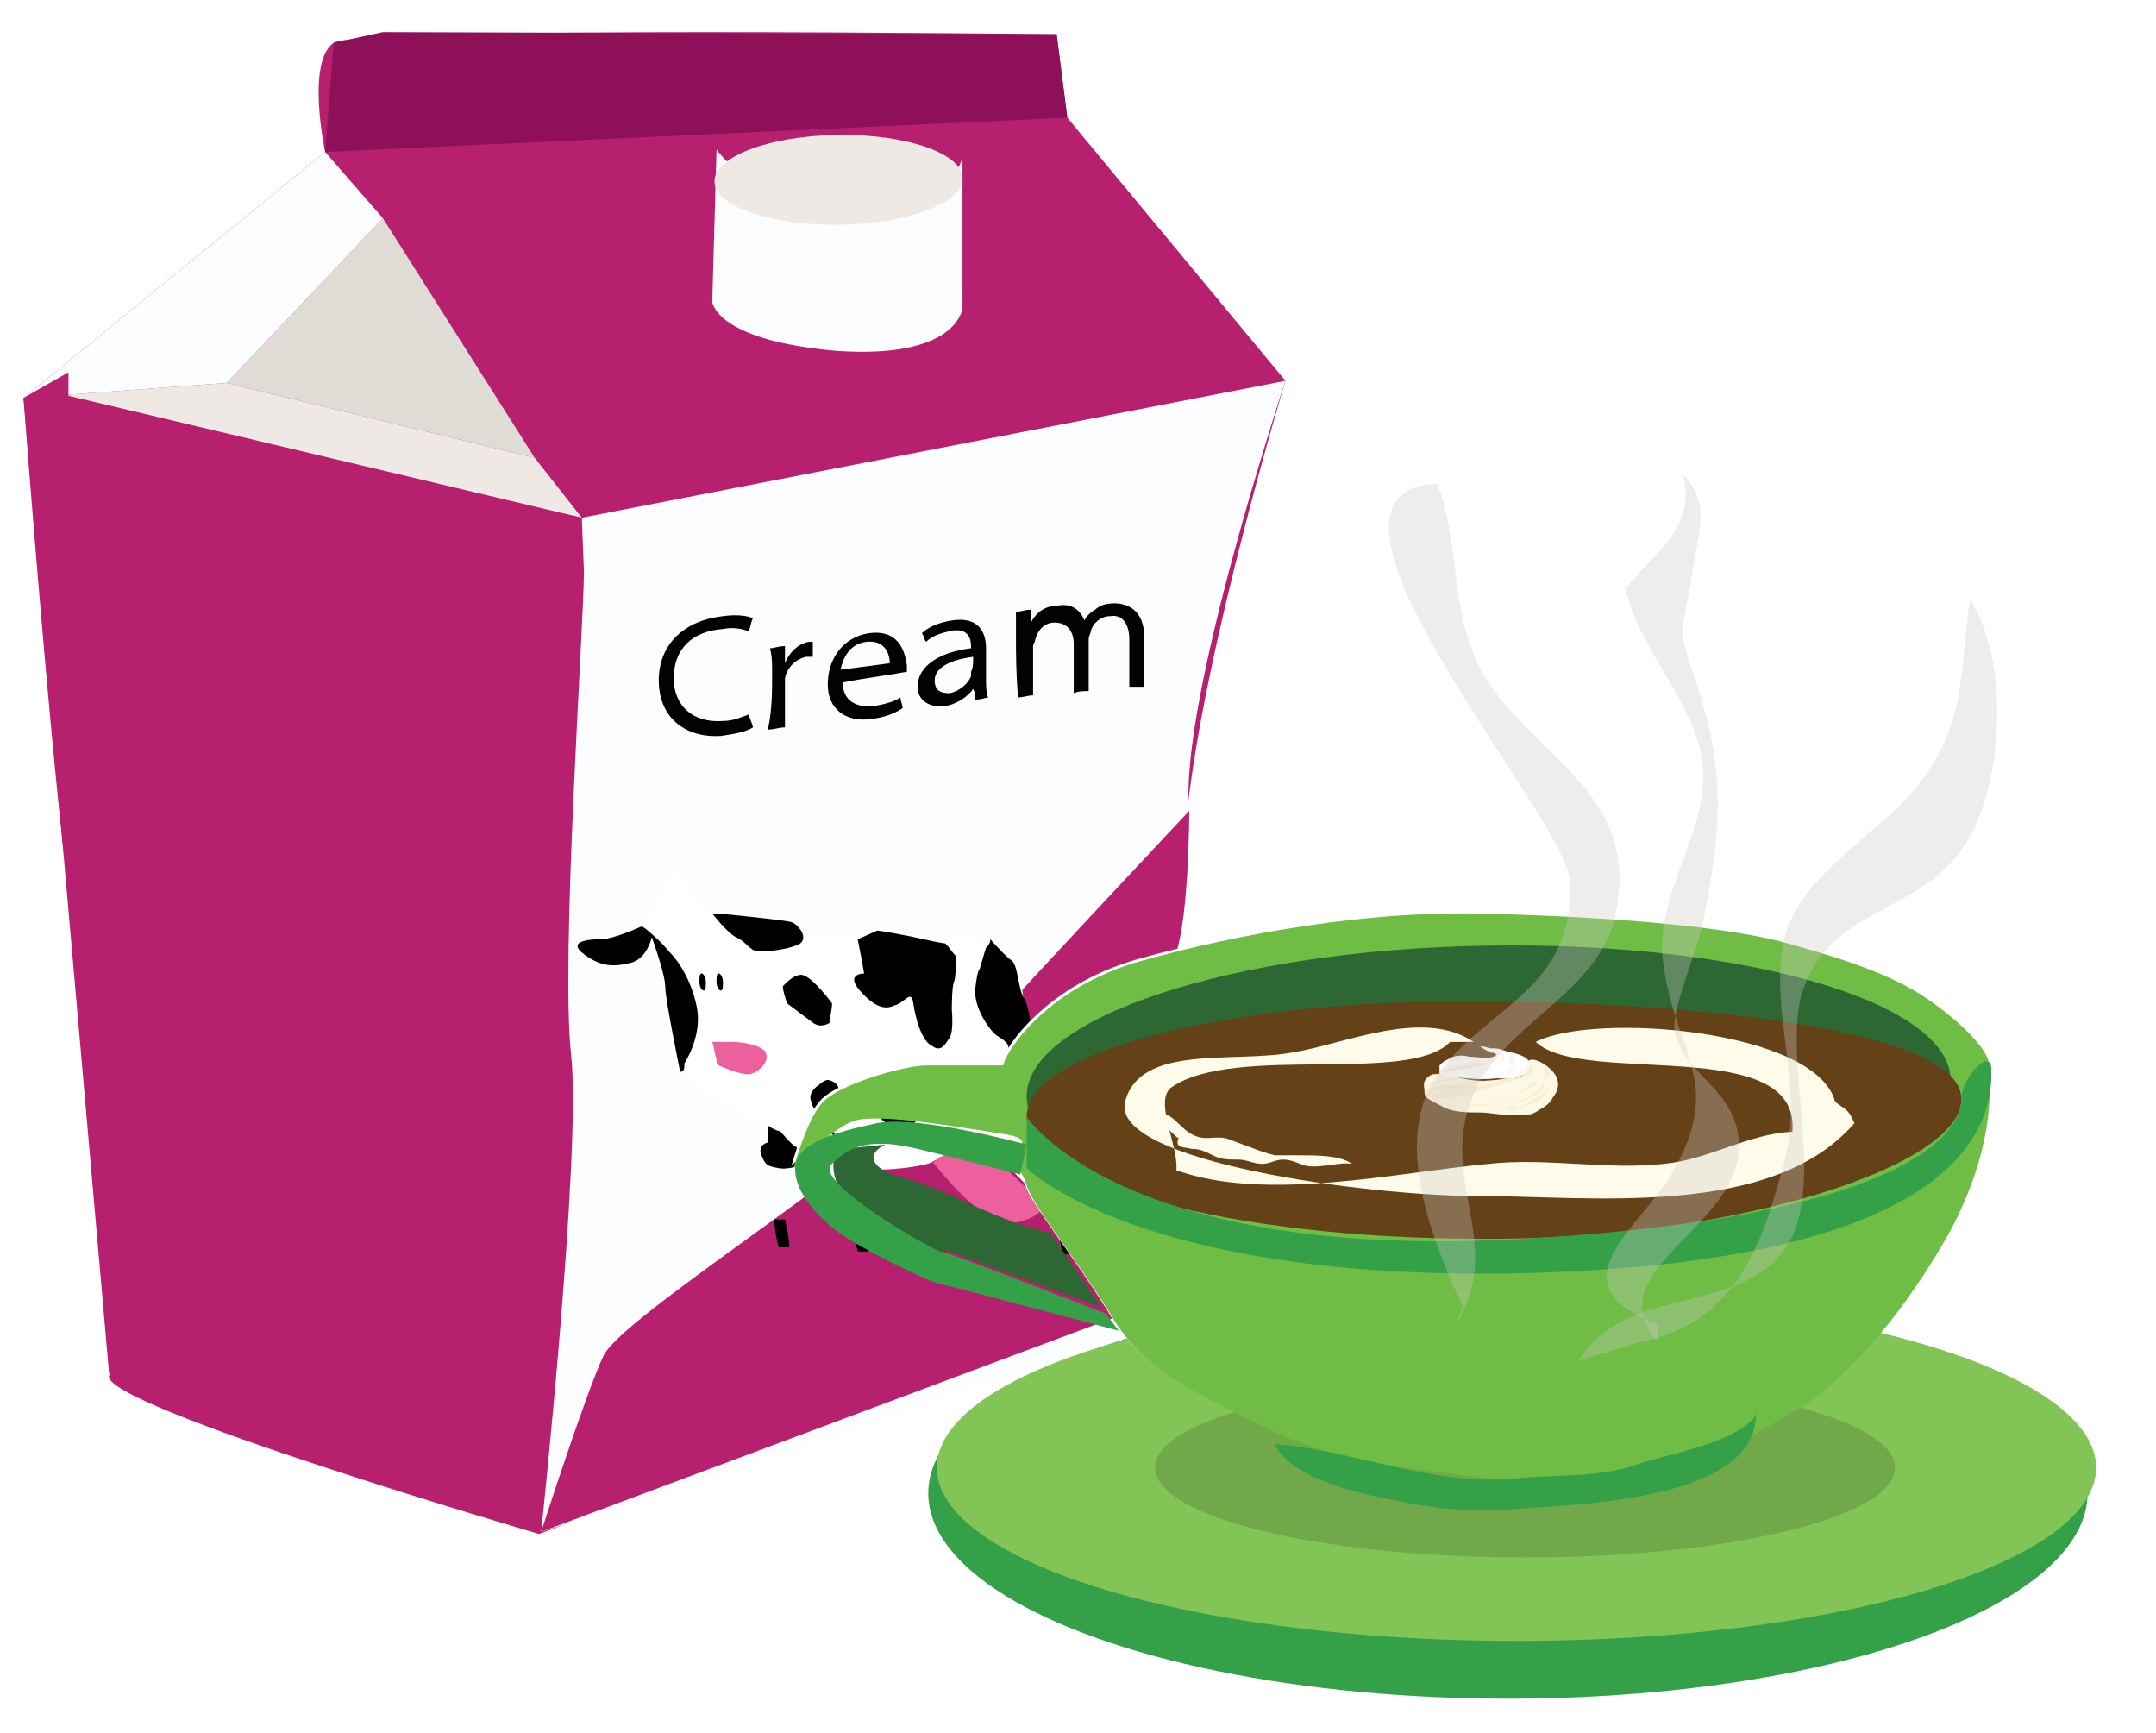 <svg xmlns="http://www.w3.org/2000/svg" xmlns:xlink="http://www.w3.org/1999/xlink" version="1.0" viewBox="0 0 100.8 81"><switch><g><path fill="#B71F6F" d="M60.1 17.8L49.9 5.5l-.5-3.9s-32.5-.4-33.8.4c-1.3.9-.4 5.1-.4 5.1L1.1 18.6s1.1 14.7 2 22.3c1 7.6 2.5 22 2 23.4-.4 1.4 20.1 7.4 20.1 7.4l28.9-10.8s.7-15.3 1.4-22.9c.8-7.7 4.6-20.2 4.6-20.2z"/><path fill="#DFDCD6" d="M25 21.4l-14.4-3.5 7.3-7.7z"/><path fill="#EFE9E5" d="M27.2 24.2L1.1 18.6l9.5-.7L25 21.4z"/><path fill="#FCFDFF" d="M17.9 10.2l-2.7-3.1L1.1 18.6l9.5-.7zm9.3 14l32.9-6.4s-5 15-4.5 20.1c.5 5.1-1.9 21.2-1.4 22.9.5 1.7-28.9 10.8-28.9 10.8s1.9-17.8 1.4-22.3.6-20.1.6-22.6l-.1-2.5z"/><path fill="none" d="M3.2 18.5l23.9 5.6-2 47.5-20-7.4S5 51 4 45.9c-.9-5.1-3-27.3-3-27.3l2.2-.1z"/><path fill="#B71F6F" d="M55.6 37.9s-9.4 10-12.4 13.4c-3 3.4-14.2 10.3-15 12.1-.8 1.7-2.9 8.2-2.9 8.2l28.9-10.8s-.2-14.4.6-15.8c.8-1.4.8-7.1.8-7.1zM3.2 18.5l24 5.7-2 47.4-20.1-7.4-4-45.6 2.1-1.2z"/><path fill="#FCFDFF" d="M45 7.4v7s-.2 2.4-5.9 2c-5.7-.5-5.8-2.3-5.8-2.3l.2-7.1s2.3 3 5.6 2.8c3.2-.3 5.6-1.7 5.6-1.7l.3-.7z"/><ellipse cx="39.2" cy="8.4" fill="#EFE9E5" rx="5.8" ry="2.1" transform="matrix(1 -.013 .013 1 -.106 .515)"/><path fill="#020202" d="M35.2 34c-.3.2-.8.3-1.5.4-1.6.1-2.9-.8-2.9-2.6 0-1.7 1.2-2.8 3-3 .7-.1 1.2 0 1.4.1-.1.2-.1.4-.2.6-.3-.1-.7-.2-1.2-.1-1.4.1-2.3.9-2.3 2.3 0 1.3.9 2.1 2.3 2 .5 0 .9-.2 1.2-.3.1.3.2.5.2.6zm.9-2.5c0-.5 0-.8-.1-1.2.2 0 .4-.1.7-.1v.8c.2-.5.6-.9 1.1-1h.2v.7h-.3c-.5.1-.9.5-1 1V34c-.3 0-.5.1-.8.1.2-.9.2-1.8.2-2.6zm3.3.4c0 .9.7 1.2 1.5 1.1.5-.1.9-.2 1.2-.4 0 .2.1.3.1.5-.3.2-.7.4-1.4.5-1.3.2-2.1-.5-2.1-1.6 0-1.2.7-2.2 1.9-2.4 1.4-.2 1.7.8 1.8 1.5v.3c-1.1.2-2 .3-3 .5zm2.2-.9c0-.4-.2-1.1-1.1-1-.8.1-1.1.8-1.2 1.3.8-.1 1.6-.2 2.3-.3zm4 1.7c0-.2 0-.3-.1-.5-.2.3-.7.7-1.3.8-.8.1-1.3-.3-1.3-.9 0-.9.9-1.6 2.5-1.8v-.1c0-.3-.1-.9-1-.7-.4.1-.8.2-1.1.5-.1-.1-.1-.3-.2-.4.3-.3.8-.5 1.4-.6 1.3-.2 1.6.6 1.6 1.3v1.4c0 .3 0 .7.1.9-.1 0-.3.1-.6.1zm-.1-2c-.8.1-1.8.4-1.8 1.1 0 .5.3.6.7.6.5-.1.9-.5 1-.8v-.2c.1-.2.1-.4.1-.7zm2-1.1v-1c.2 0 .4-.1.7-.1v.6c.2-.4.6-.8 1.3-.8.6-.1 1 .2 1.2.7.1-.2.3-.4.5-.5.2-.2.5-.3.9-.3.6 0 1.4.3 1.4 1.6v2.3h-.7v-2.2c0-.7-.3-1.2-.9-1.1-.4 0-.8.3-.9.7 0 .1-.1.2-.1.4v2.4c-.2 0-.5 0-.7.1v-2.3c0-.6-.3-1-.9-1-.5 0-.8.4-.9.8 0 .1-.1.2-.1.3v2.3c-.2 0-.5.1-.7.1-.1-1.1-.1-2-.1-3z"/><path fill="#FFF" d="M31.8 40.3c-.6.9-1.2 1.9-1.7 2.8.4.7.8 1.5 1.2 2.3 0 0 .3 1.1.3 1.8-.1.7.4 3.1.5 3.3.2.2 2.6 1.9 3.6 1.9.9 0 1.6-1.5 1.5-2-.1-.6-2.2-2.6-2.3-3.2-.2-.5-.8-1.8-.8-2.5s-.3-1.6-.7-2c-.4-.4-.6-.7-.9-.9-.4-.2-.7-1.5-.7-1.5z"/><path fill="#FFF" d="M34.4 43.8c0-.1 11.3-.2 12.1.4.8.8 1.3 1.5 1.3 2.1 0 .6 2.3 12 2.3 11.9-.2 0-.3.1-.5.1-.1-.5-.2-1.1-.4-1.6 0 0-2.4-2.7-2.9-2.8-.5-.1-2.5.2-2.7.4-.2.2-2.5.5-3 .3s-.2 2.4-.3 2.8c0 .5-.3.4-.3.4s-1.6-3.3-1.8-3.4c-.2-.1-.8 0-1.1-.1-.3-.1-1.1-1.4-1.2-1.7-.1-.3 1.2-2.4 1.2-2.4s-2.3-2.9-2.6-3.8c-.3-.9-.5-2.9-.5-2.9.1.2.3.3.4.3z"/><path d="M32 49.7s.8-1.2.6-2.5c-.2-1.2-.8-2.2-1.3-2.7-.4-.5-.9-.9-.9-.9s.7 1.9.7 2.5c0 .6.7 4 .7 4 .2 0 .2-.2.2-.4zm3.9 2.9v.8s-.5.1-.3.6.3.5.8.6c.5.1 1.2-.2 1.2-.2s-.2-.7-.4-.8c-.2-.1-.7-.7-.7-.7-.3-.1-.5-.2-.6-.3z"/><path fill="#EC609E" d="M43.6 54.3s1.7 2.2 2.8 2.6c1.1.4 1.2.2 1.6.1.4-.1.9-.6.9-.6s-2-1.9-2.3-2.2c-.3-.3-1.4-.5-1.7-.5-.3.1-1 .4-1 .4-.1.1-.2.2-.3.2z"/><path d="M36.6 46.1s.6-.7 1-.5c.5.2 1.3 1.3 1.3 1.3 0 .3-.1.6-.1.9 0 0-.4.3-.8 0l-1.2-.9c-.1-.3-.2-.6-.2-.8zm2.5 7c-.2 0-.4-.3-.7-.7-.2-.3-.4-.6-.5-1-.1-.4.4-.7.4-.7s.3-.3.5-.2c.3.1.4.2.5.7.1.5.1.9.1 1.2 0 .3-.5.5-.5.5.1 0 .1.1.2.2zm3.2-.3s-1.2-.3-1.1-.6c.1-.3.9-.5.9-.7 0-.2-.4-1-.4-1l.6-.3h.3c.1.2.2.4.4.6.3.1.7.1 1 .2.1-.1.2-.1.3-.2.3.1.5.1.8.2-.1.2-.2.3-.3.5-.2.1-.4.1-.5.2h-.8s-.5.3-.6.6c-.1.2-.6.5-.6.5zm-2.2-8.9c.1.5.2 1 .3 1.6 0 0-.9 0-.2.8s1.2.9 1.6.7c.5-.1.8-.8.9-.1.1.7.4 1.8.9 2 .4.3.6-.1.8-.4.2-.3.1-1.3.1-1.3s0-1.1.1-1.3c.1-.2.1-1.2.1-1.2-.2-.2-.3-.4-.5-.6-.7-.1-1.4-.3-2-.4 0 0-1-.2-1.2-.2-.2.1-.9.4-.9.4zm6 .4c-.1.3-.2.7-.3 1 0 0-.1 0-.2.9s.7 2 1 2.2c.3.2.7.4.5.8-.1.4.1 1 .3 1.5.2.4.7.8 1 .6.3-.2-.2-4.2-.5-4.6-.3-.4-.3-1.6-.6-1.8-.3-.2-1-1-1-1 0 .2-.1.3-.2.4z"/><path fill="#EC609E" d="M33.6 49.8s1.1.5 1.5.4c.4-.1.9-.6.7-1-.2-.4-1.3-.5-1.5-.5h-1c.1.3.1.5.2.8 0 .2 0 .2.1.3z"/><path d="M49.8 53s.3 1.3.2 1.6c-.1.3.7.5.7.5s.5-.3.4-.5c-.1-.3-.2-1-.4-1.3-.2-.3-1.2-.6-1.2-.6.2.1.3.2.3.3zM30 43.3s-1.3.6-1.9.6c-.6 0-1.6.1-.8.7s1.4.6 2.2.4c.8-.2 1-1.3 1-1.3-.2-.2-.3-.3-.5-.4zm3.6-.6s3.1.3 3.4.4c.3.1.7.6.5.9-.1.3-1.9.6-2.3.4-.4-.3-.4-.4-.8-.6-.4-.2-1.1-1.1-1.1-1.1m16.9 15.9c-.2 0-.3 0-.5.1-.1-.4-.2-.8-.2-1.3.2 0 .3 0 .5-.1 0 .4.1.8.2 1.3zm-9.6-.1h-.5c-.1-.4-.2-.9-.2-1.3h.5c.1.4.1.8.2 1.3zm-3.7-.2h-.5c-.1-.4-.2-.9-.2-1.3h.5c.1.5.2.9.2 1.3zM33 45.9c0 .2 0 .4-.1.4s-.2-.2-.2-.4 0-.4.1-.4.2.2.2.4zm.8 0c0 .2 0 .4-.1.4s-.2-.2-.2-.4 0-.4.1-.4.2.2.2.4z"/><path fill="#8E1058" d="M15.6 2l2.3-.5 31.5.1.5 3.9-34.7 1.6z"/><ellipse cx="70.5" cy="69.8" fill="#34A048" rx="27.1" ry="9.6"/><ellipse cx="70.9" cy="68.6" fill="#83C456" rx="27.1" ry="8.1"/><ellipse cx="71.3" cy="68.6" fill="#050505" opacity=".14" rx="17.3" ry="4.2"/><path fill="#FFF" d="M46.8 49.8c-.1-.4 1.8-3.7 6.5-5 4.7-1.3 10.5-2.3 15.6-2.2 5.1.1 11.4.5 14.6 1.4 1.4.4 4 1.1 5.9 2.2 1.8 1.1 3.5 2.7 3.5 3.5.1 1.5.1 4.1-1.8 7.7-2 3.6-4.7 6.9-7.2 8.4-2.6 1.6-7 4-12.5 3.4-5.5-.6-9-.9-12.4-2.6-3.4-1.7-5.7-2.7-7.2-5.3-1.6-2.6-3.6-5-3.9-6-.3-1-1.1-1.4-1.1-1.4s2-.7 0-1c-2-.3-5.9-1-7-.6-1.1.4-2.8 2.2-2.8 2.2s.6-2.2 1.3-3c.7-.9 3.9-1.8 4.9-1.8h3.6z"/><path fill="#6FBD44" d="M46.9 49.9c-.1-.4 1.8-3.7 6.5-5 4.7-1.3 10.5-2.3 15.6-2.2 5.1.1 11.4.5 14.6 1.4 1.4.4 4 1.1 5.9 2.2 1.8 1.1 3.5 2.7 3.5 3.5.1 1.5.1 4.1-1.8 7.7-2 3.6-4.7 6.9-7.2 8.4-2.6 1.6-7 4-12.5 3.4-5.5-.6-9-.9-12.4-2.6-3.4-1.7-5.7-2.7-7.2-5.3-1.6-2.6-3.6-5-3.9-6-.3-1-1.1-1.4-1.1-1.4s2-.7 0-1c-2-.3-5.9-1-7-.6-1.1.4-2.8 2.2-2.8 2.2s.6-2.2 1.3-3c.7-.9 3.9-1.8 4.9-1.8h3.6z"/><pattern id="a" patternTransform="translate(-3022.767 -3129.61) scale(.623)" xlink:href="#a"/><path fill="url(#a)" d="M91.2 50.5c.1 3.7-9.5 6.9-21.5 7.1-11.9.3-21.6-2.6-21.7-6.3-.1-3.7 9.6-6.9 21.5-7.1 11.9-.2 21.7 2.6 21.7 6.3z"/><path fill="#2D6733" d="M91.2 50.5c.1 3.7-9.5 6.9-21.5 7.1-11.9.3-21.6-2.6-21.7-6.3-.1-3.7 9.6-6.9 21.5-7.1 11.9-.2 21.7 2.6 21.7 6.3z"/><path fill="#654118" d="M91.7 51.4c0 3.1-10.7 6.6-22.5 6.5-11.7 0-21.2-2.6-21.2-5.7s9.6-5.5 21.3-5.4c11.8.1 22.5 1.6 22.4 4.6z"/><path fill="#2D6733" d="M41.4 53.5s-2.2.2-2.3.3c-.1.1-.6 1.6 1.2 2.9 1.7 1.3 2.7 1.8 3.4 1.8h.7l7.1 2.6-2.4-3.5s-1.1-.1-3.9-1.4c-2.8-1.3-3.6-1.2-3.9-1.5-1.1-.7.1-1.2.1-1.2z"/><path fill="#34A048" d="M82.1 66.1c0 4-8.2 4.2-10.8 4.4-2 .2-3.8.1-5.7-.3-1.7-.3-5.2-1-6-2.7 3.8.3 7.4 2 11.3 1.6 2-.2 3.9 0 5.8-.7 1.5-.5 4.7-1 5.5-2.4m-30.5-4.6s-7.4-2.9-7.7-2.9c-.3 0-6.1-3.3-5.1-4.1.9-.9 1.9-1.2 4-.7s4.8 1.2 4.8 1.2l.3-1.4s-5.1-1.4-7-1c-1.9.4-3.6.9-3.8 1.9-.2 1.1.9 2.4 2 3.2 1.1.8 4.2 2.3 4.7 2.4.5.1 8.4 2.2 8.4 2.2l-.6-.8z"/><path fill="#34A048" d="M48 52.2s4.4 6.8 23.3 5.7c18.9-1.1 20.4-5.4 20.4-6.5 0-1 1.3-2.4 1.4-1.5.1 2.4-.9 9-21.5 9.6C53.4 60 48 54.6 48 54.6v-2.4z"/><path fill="#FFFBEA" d="M68.9 48.7c-2.4-1.6-6 .1-8.5.5-2.8.5-7.1-.4-7.8 2.3-.7 2.8 11.4 4.4 16.4 4.4 5.3 0 13.8 1.1 17.7-3.4-.3-.7-.4-.6-.9-1-.9-3.4-11.3-4.2-14-2.8 2.2 2.1 12.4-.4 12 4.2-2.1.1-3.9 1.3-6 1.5-2.7.3-5.5-.3-8.2 0-4.3.4-10.4 1.8-14.6.3.1-1.2-1.1-3.3-.2-3.9 3-2 11.1-.1 13-2.1"/><path fill="#FDF8E3" d="M71.4 52.1c.3 0 .5-.2.7-.3.2-.1.4-.3.5-.5.4-.5.3-1-.2-1.4-.2-.2-.9-.6-1-.2-.1.1 0 .3-.1.4-.1.2-.3.3-.6.3-.4 0-.7.1-1.1.1-.8.1-1.5-.2-2.3-.3-.3 0-.4 0-.6.2-.2.2-.1.4-.1.6 0 .1 0 .2.1.3.1.1.5.3.7.4.5.3 1.2.3 1.8.3.4 0 .8.1 1.2.1h1z"/><path fill="#FFF" d="M67.3 50.2v-.4c.1-.1.3-.3.5-.3.3-.2.6-.1 1-.1.3 0 .7.1 1 0 .3-.1.1-.2-.1-.2-.2-.1-.4-.2-.5-.3.2 0 .4.1.5.1.2 0 .4 0 .6.1.4.1.9.2 1.1.4.3.3.1.6-.3.8-.3.2-.8.1-1.1.1-.8.1-1.6 0-2.3-.1-.2 0-.4 0-.4-.2 0-.1.1-.4.3-.5.3-.3.8-.3 1.1-.2.2 0 .4.1.6.1"/><path fill="#BD8C2D" d="M70.7 51.8c.6 0 1.3-.6 1.7-.9-.1.3-.5.6-.8.7-.3.1-.8.4-1.2.2.1-.1.3-.1.5-.1" opacity=".09"/><path fill="#BD8C2D" d="M69.7 51.9c.2-.1.5-.1.7-.2.3 0 .5-.1.7-.2.5-.2 1.2-.5 1.1-.9-.2.1-.3.4-.5.5-.2.2-.5.3-.7.4-.2.1-.5.2-.7.3-.2-.1-.5-.1-.6.1-.1-.1 0 0 0 0m-2.5-.5c.4-.1.9-.1 1.3-.2.5-.1.9-.3 1.3-.4.4-.1.8-.3 1.3-.4.2 0 .5-.2.6-.4 0-.1-.2-.5-.4-.5 0 .1.2.1.2.2s0 .2-.1.2c-.1.2-.3.4-.6.4-.2.1-.4.1-.7.2-.2.1-.5.1-.7.2-.4.1-.9.1-1.3.1-.3.1-1.2.2-1.2.5.1.2.3.2.3.1m1.5.3c.5 0 1.1-.1 1.6-.3.3-.1.6-.2.8-.4.2-.1.5-.4.8-.5 0 .2-.5.4-.7.5-.2.1-.5.3-.8.4-.2.1-.5.2-.8.2h-.7" opacity=".09"/><path fill="#BD8C2D" d="M66.9 51.2c-.1-.3 1.2-.4 1.4-.4l1.5-.3c-.3-.1-.6.1-.9.1-.3.1-.6.1-.9.1-.5 0-1.5 0-1.4.6.2.1.2-.2.3-.2m3.7-1.5v.2c.2 0 .2-.5.1-.6-.2.1-.1.3-.1.4m-2.2-.2s-1 0-.8.2c.1.1 1-.1 1-.1m-.9.5c.3-.1.8-.2 1.1-.2.2 0 .4 0 .6-.1.2-.1.4-.3.6-.3-.1.4-.9.4-1.2.5-.2.1-.4.1-.7.1-.1 0-.7.2-.6 0" opacity=".09"/><path fill="#BD8C2D" d="M68.1 50.3c.2-.3 1-.2 1.3-.3.3 0 .4-.1.6-.3.3-.2.2-.2.2-.5.5.4-.5.7-.9.8-.5.1-1 .1-1.4.3m-.6.6c.2 0 .5-.1.7-.1.2 0 .5-.1.7-.1-.1.1-.5.1-.7.2-.2 0-.5.1-.7 0m-.7-.1c.1 0 .2-.1.3-.2.1 0 .2-.1.3-.1.2 0 .5-.1.7-.1.4 0 .9-.1 1.3-.1-.1.1-.4.1-.6.1-.2 0-.4 0-.7.1-.2 0-.4 0-.6.1-.1 0-.2 0-.3.1-.1 0-.2.1-.4.1m-.1-.3c.1-.3.9-.2 1.1-.2-.1-.1-.4-.1-.6-.1-.1 0-.4.1-.5.3" opacity=".09"/><path fill="#BD8C2D" d="M69.5 49.6c-.4-.1-.8 0-1.1.1-.3.1-.9.1-1.1.4.3.1.9-.1 1.2-.2.2 0 .4 0 .6-.1.1 0 .5-.2.4-.2m-.6.8c.6.1 1.3-.2 1.7-.5-.3.4-1.3.6-1.9.5m3.5 0c.2-.2-.1-.7-.3-.8.1.2.7.5.5.7h-.1c.1 0 .1.2-.1.1 0 .1 0 .1 0 0m-2 0c.3-.2.5-.4.6-.7.2.2-.3.6-.5.8m.5-.1c.2-.1.5-.5.4-.7.1.3-.1.6-.4.7" opacity=".09"/><path fill="#FFFBEA" d="M53.9 52c-.1.5.4.5.6.7.2.1.4.4.6.5-.2.5.3.4.6.5.4 0 .6.1 1 .3.4.2.7.2 1.2.2.4 0 .7.2 1.1.2.4 0 .6-.2 1-.2s.7.2 1.1.3c.7.1 1.6-.2 2.1-.1-.5-.4-1.7-.4-2.3-.4h-1.3c-.4-.1-.7-.2-1.2-.4-.3-.1-.8-.3-1.1-.4-.5-.1-.9.1-1.4-.1-.8-.3-1-1.2-2-1.1 0 .1.1.2.1.2"/><path fill="#CECAC5" d="M68.4 61.1c-1.1-2.4-3.4-7.5-1.3-10.7 2.3-3.4 6.5-4 6.3-9.2-.2-3.1-13.7-18.2-6.2-18.6 1.4 3.9.2 7.1 3.4 10.6 2.7 3 6 4.8 4.9 9.7-.8 3.4-4.8 4.8-6.4 7.8C66.9 55 70.6 58 68 62" opacity=".33"/><path fill="#CECAC5" d="M77.5 61.9c-5-1.9-.8-4.5.7-7.1 2.4-4.2.2-5.5-.4-9.5-.6-3.5 2.1-6.2 1.8-9.5-.2-2.8-3-5.4-3.6-8.3 1.3-1.6 3.3-2.8 2.7-5.3 1.4 1.4.6 2.9.4 4.7-.4 2.8-.8 2.1.2 5 1.4 4.2 1.2 6.8.3 11.3-.2 1.1-1.5 4.1-1.3 5 .4 2.1 3 2.7 3 5.4 0 3.8-6.7 5.8-3.8 9.1" opacity=".33"/><path fill="#CECAC5" d="M73.8 63.6c2.2-3.6 7.6-2.1 9.7-5.3 1.9-2.8-.1-8.5.7-11.7 1.2-4.4 5.8-3.7 7.9-7.5 1.6-2.9 1.8-8.3 0-11.1-.5 3.4-.1 5.9-2.6 8.9-1.8 2.2-5.5 4.1-6.1 7.1-.7 3.3 1 6.8 0 10.4-1 3.7-2.2 7.4-6.6 8.3" opacity=".33"/></g></switch></svg>
